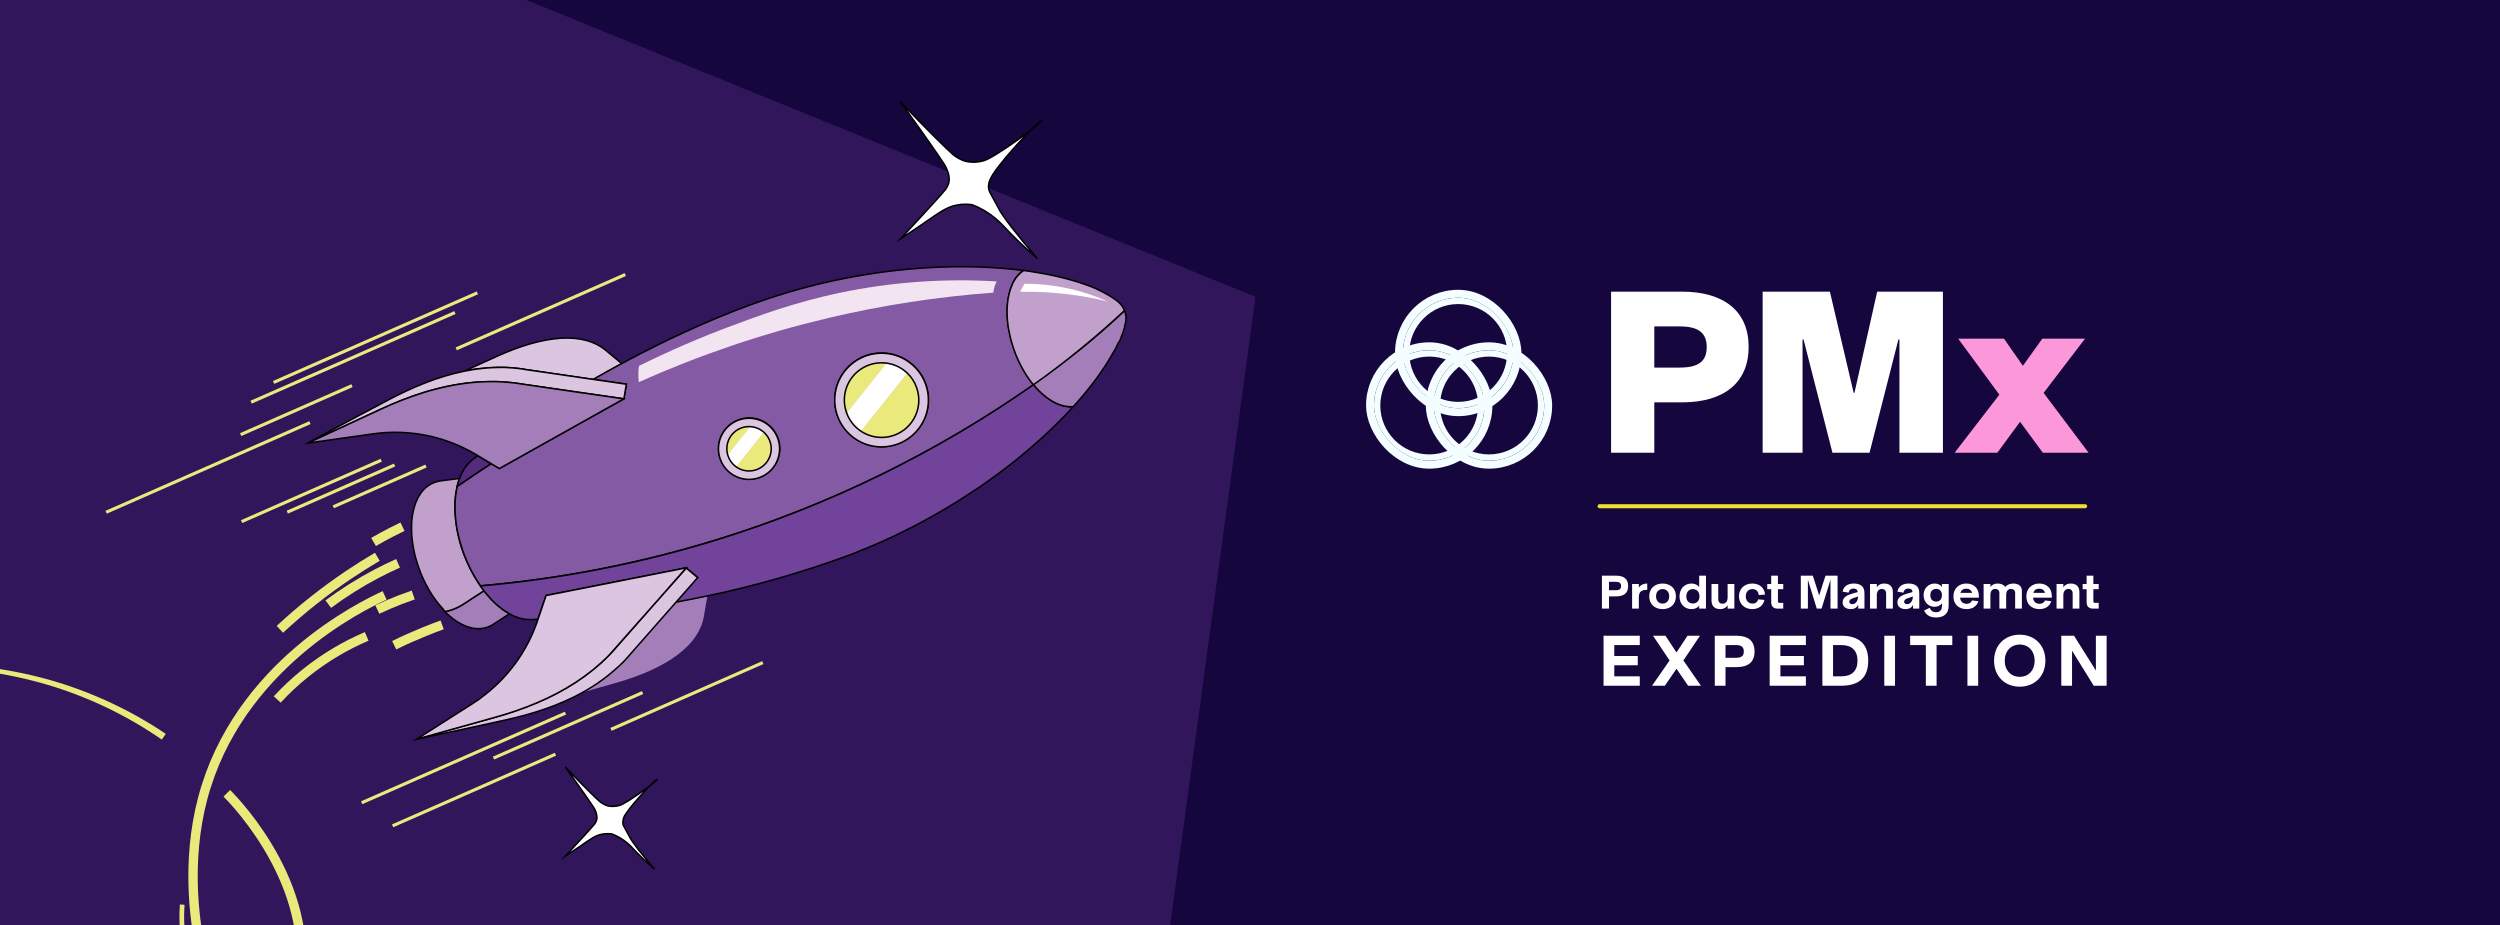 <svg width="454" height="168" viewBox="0 0 454 168" fill="none" xmlns="http://www.w3.org/2000/svg">
<rect x="0" y="0" width="454" height="168" fill="#333333" stroke="none"/>
<g clip-path="url(#clip0_1380_6817)">
<rect width="454" height="168" fill="#15063E"/>
<path d="M-96 -78L-526 -28.526V182.5H106.09L212.5 168L228 53.914L-96 -78Z" fill="#31165C"/>
<path d="M71.648 84.445L52.173 93.006" stroke="#EAEA7C" stroke-width="0.57" stroke-miterlimit="10"/>
<path d="M77.359 84.633L60.526 92.035" stroke="#EAEA7C" stroke-width="0.57" stroke-miterlimit="10"/>
<path d="M84.388 67.373C84.855 67.279 85.325 67.193 85.8 67.121C85.936 67.095 86.071 67.076 86.212 67.057C86.354 67.038 86.533 67.009 86.697 66.988C87.322 66.907 87.946 66.844 88.573 66.797C88.836 66.776 89.098 66.762 89.358 66.75L89.511 66.745C89.758 66.732 90.004 66.726 90.257 66.727C90.261 66.721 90.267 66.716 90.273 66.712C90.551 66.702 90.845 66.696 91.115 66.71L91.619 66.718L91.669 66.721C91.84 66.729 92.014 66.734 92.188 66.745C92.832 66.775 93.478 66.83 94.125 66.909C94.323 66.934 94.521 66.959 94.71 66.981L95.4 67.1L106.902 68.781L107.779 68.905L108.588 68.44C108.979 68.219 109.409 67.975 109.826 67.743C109.953 67.667 110.082 67.594 110.217 67.522C110.741 67.231 111.268 66.938 111.794 66.65L112.214 66.422C112.447 66.293 112.682 66.168 112.918 66.037L110.021 63.623C106.012 60.284 99.042 60.692 90.041 64.796L84.388 67.373Z" fill="#DCC5E0" stroke="#010101" stroke-width="0.28" stroke-miterlimit="10"/>
<path d="M111.937 121.369C111.782 121.505 111.626 121.642 111.471 121.778C110.811 122.359 110.144 122.893 109.45 123.404C108.757 123.914 108.044 124.395 107.313 124.85C106.83 125.153 106.334 125.442 105.834 125.718L111.839 124.015C121.353 121.311 126.926 117.105 127.817 111.964L128.461 108.228C126.486 108.647 124.554 109.028 122.69 109.373L121.087 111.193L114.429 118.761C114.314 118.897 114.2 119.033 114.082 119.166C113.964 119.298 113.85 119.434 113.726 119.567C113.602 119.699 113.488 119.829 113.367 119.958C113.247 120.088 113.123 120.214 113.003 120.337C112.931 120.401 112.861 120.462 112.792 120.523C112.653 120.645 112.535 120.784 112.4 120.909C112.264 121.034 112.096 121.223 111.937 121.369Z" fill="#A37EB9"/>
<path d="M80.798 111.072C80.969 111.266 81.164 111.435 81.356 111.606C81.483 111.751 81.641 111.864 81.789 111.986C84.582 114.321 87.34 114.719 89.41 113.484L92.516 111.467C92.428 111.42 92.347 111.375 92.263 111.319C91.661 110.962 91.091 110.555 90.559 110.101C90.501 110.055 90.446 110.006 90.394 109.953C90.337 109.908 90.282 109.86 90.231 109.809C90.016 109.624 89.81 109.43 89.611 109.23C89.471 109.071 89.297 108.92 89.16 108.771C88.954 108.536 88.748 108.302 88.541 108.067L88.251 107.737L87.963 107.37L87.887 107.284L83.891 109.88C82.94 110.46 81.892 110.864 80.798 111.072Z" fill="#A37EB9" stroke="#010101" stroke-width="0.28" stroke-miterlimit="10"/>
<path d="M76.184 89.942C76.172 89.966 76.159 89.988 76.143 90.008C76.131 90.014 76.121 90.023 76.113 90.034C76.105 90.04 76.097 90.047 76.09 90.055C76.027 90.169 75.963 90.284 75.903 90.401C75.842 90.519 75.789 90.625 75.734 90.743C75.68 90.861 75.641 90.942 75.6 91.043C75.559 91.143 75.481 91.334 75.428 91.48C75.21 92.1 75.046 92.737 74.936 93.384C74.845 93.906 74.784 94.433 74.754 94.962L74.742 95.089L74.734 95.219L74.751 95.239L74.747 95.301L74.745 95.438L74.74 95.706C74.736 95.868 74.735 96.033 74.74 96.198L74.752 96.692C74.757 96.851 74.769 97.011 74.78 97.177L74.796 97.374L74.816 97.637L74.823 97.678C74.854 98.013 74.895 98.353 74.942 98.692L74.952 98.771L75.024 99.205C75.051 99.375 75.083 99.546 75.113 99.713L75.212 100.212C75.284 100.553 75.365 100.891 75.459 101.231C75.552 101.57 75.646 101.91 75.759 102.238C75.792 102.349 75.826 102.461 75.865 102.566C75.906 102.671 75.933 102.782 75.973 102.888C76.049 103.114 76.128 103.337 76.216 103.564C76.304 103.791 76.398 104.037 76.491 104.277L76.562 104.443L76.684 104.728C76.829 105.046 76.974 105.364 77.125 105.676L77.36 106.143L77.697 106.766L77.882 107.096L78.109 107.481C78.245 107.702 78.384 107.919 78.526 108.134L78.552 108.164L78.819 108.561C78.922 108.711 79.025 108.855 79.134 108.999L79.456 109.425L79.791 109.839C80.029 110.11 80.267 110.381 80.506 110.651L80.8 111.072C81.897 110.864 82.947 110.458 83.9 109.875L87.896 107.279C86.63 105.632 85.578 103.832 84.764 101.92C83.35 98.74 82.615 95.299 82.609 91.819L82.618 91.383L82.618 91.296C82.634 90.895 82.662 90.501 82.709 90.114C82.731 89.926 82.76 89.737 82.795 89.546L82.853 89.173C82.902 88.895 82.957 88.625 83.02 88.364L83.038 88.29C83.128 87.903 83.237 87.521 83.367 87.145C83.394 87.056 83.425 86.967 83.461 86.88L81.4 87.147L79.828 87.358C79.067 87.492 78.345 87.793 77.715 88.24C77.085 88.687 76.562 89.268 76.184 89.942Z" fill="#C1A1CC" stroke="#010101" stroke-width="0.28" stroke-miterlimit="10"/>
<path d="M85.837 83.456C85.91 83.392 86.012 83.302 86.155 83.205L86.172 83.19C86.317 83.063 86.523 82.923 86.736 82.759L89.203 84.232C87.181 85.543 85.114 86.925 83.004 88.379L83.021 88.305C83.111 87.919 83.221 87.537 83.35 87.161C83.377 87.071 83.408 86.983 83.445 86.896C83.479 86.801 83.516 86.71 83.553 86.619C83.71 86.229 83.892 85.849 84.099 85.482C84.165 85.366 84.234 85.252 84.308 85.14L84.456 84.922C84.511 84.839 84.566 84.761 84.627 84.684C84.699 84.58 84.778 84.481 84.864 84.388L85.066 84.157C85.135 84.096 85.208 84.032 85.266 83.952C85.405 83.83 85.54 83.711 85.676 83.592L85.837 83.456Z" fill="#552B7E" stroke="#010101" stroke-width="0.28" stroke-miterlimit="10"/>
<path d="M89.228 84.198L89.604 84.418L90.697 85.062L108.162 75.288L113.304 72.41L113.681 70.175L113.751 69.762L113.075 69.659L107.77 68.889C108.039 68.735 108.305 68.578 108.573 68.423C108.964 68.202 109.394 67.959 109.811 67.727C109.938 67.651 110.067 67.578 110.203 67.505C110.726 67.215 111.253 66.921 111.779 66.634L112.199 66.405C112.435 66.28 112.667 66.152 112.906 66.024C113.994 65.436 115.11 64.847 116.245 64.258C117.379 63.67 118.442 63.134 119.572 62.58C120.325 62.21 121.084 61.835 121.855 61.473C122.626 61.111 123.401 60.74 124.188 60.382C128.115 58.574 132.222 56.829 136.507 55.274C152.057 49.563 167.743 47.85 180.243 48.6C180.96 48.637 181.664 48.691 182.359 48.748C182.706 48.777 183.05 48.808 183.387 48.845C184.065 48.911 184.74 48.985 185.399 49.062L185.81 49.116C185.09 49.636 184.502 50.318 184.093 51.106C184.037 51.211 183.983 51.317 183.933 51.423C183.682 51.96 183.483 52.519 183.339 53.093C183.253 53.415 183.182 53.753 183.119 54.108C183.034 54.602 182.976 55.101 182.945 55.602C182.925 55.912 182.905 56.223 182.916 56.541C182.912 56.697 182.918 56.856 182.92 57.018C182.926 57.358 182.938 57.705 182.973 58.044L183.014 58.464C183.025 58.63 183.049 58.791 183.07 58.954C183.091 59.117 183.115 59.278 183.142 59.442C183.169 59.605 183.189 59.775 183.231 59.949C183.291 60.277 183.357 60.605 183.439 60.938C183.475 61.105 183.514 61.27 183.554 61.422C183.594 61.574 183.618 61.682 183.654 61.815C183.897 62.713 184.194 63.596 184.544 64.459L184.685 64.792L184.889 65.257C185.03 65.578 185.185 65.893 185.339 66.202C185.422 66.371 185.508 66.536 185.597 66.695L185.799 67.057C185.88 67.203 185.961 67.348 186.049 67.488L186.204 67.744C186.268 67.857 186.336 67.961 186.407 68.069L186.737 68.563C186.847 68.689 186.931 68.844 187.031 68.978C187.132 69.112 187.24 69.269 187.35 69.407L187.367 69.427C187.454 69.526 187.542 69.625 187.626 69.721L187.739 69.849C170.128 82.177 150.702 91.681 130.161 98.02C116.197 102.323 101.814 105.124 87.256 106.377C87.158 106.265 87.079 106.129 87.005 106.012C84.245 101.908 82.559 96.561 82.636 91.801L82.645 91.365L82.645 91.278C82.661 90.877 82.689 90.483 82.736 90.097C82.756 89.907 82.785 89.717 82.822 89.529L82.88 89.155C82.929 88.878 82.984 88.607 83.047 88.346C85.141 86.891 87.202 85.508 89.228 84.198ZM133.716 86.498C134.926 87.058 136.296 87.165 137.577 86.798C138.858 86.432 139.965 85.618 140.696 84.504C141.426 83.389 141.732 82.05 141.558 80.729C141.383 79.408 140.739 78.194 139.744 77.308C138.749 76.422 137.468 75.923 136.136 75.902C134.804 75.882 133.508 76.341 132.486 77.196C131.464 78.051 130.783 79.244 130.568 80.559C130.353 81.874 130.617 83.223 131.313 84.359C131.886 85.293 132.722 86.037 133.716 86.498ZM167.812 69.025C167.103 67.499 165.957 66.217 164.519 65.343C163.082 64.468 161.417 64.039 159.736 64.11C158.055 64.181 156.432 64.75 155.074 65.743C153.716 66.737 152.683 68.111 152.106 69.692C151.529 71.273 151.434 72.989 151.832 74.624C152.231 76.259 153.105 77.739 154.345 78.877C155.585 80.015 157.135 80.759 158.798 81.016C160.461 81.273 162.163 81.031 163.688 80.32C165.732 79.369 167.314 77.644 168.088 75.526C168.861 73.408 168.762 71.07 167.812 69.025Z" fill="#855AA5" stroke="#010101" stroke-width="0.28" stroke-miterlimit="10"/>
<path d="M87.238 106.405C87.469 106.735 87.704 107.055 87.946 107.364L88.234 107.731L88.525 108.062C88.731 108.296 88.938 108.531 89.144 108.765C89.286 108.927 89.434 109.095 89.594 109.224C89.78 109.435 89.999 109.618 90.215 109.803C90.266 109.854 90.32 109.903 90.377 109.947L90.54 110.086C91.075 110.544 91.649 110.954 92.256 111.311C92.337 111.363 92.42 111.411 92.506 111.455C93.661 112.148 94.983 112.516 96.33 112.52L96.527 112.517L97.686 112.463L99.168 108.154L118.803 104.263L124.595 103.116L126.663 104.847L122.702 109.362C124.561 109.02 126.48 108.638 128.46 108.216C136.927 106.444 145.256 104.071 153.386 101.117C153.763 100.979 154.146 100.835 154.529 100.697C154.552 100.677 154.586 100.676 154.615 100.663L154.787 100.599C154.82 100.57 154.874 100.564 154.918 100.548C155.35 100.373 155.753 100.224 156.157 100.044C156.157 100.044 156.18 100.024 156.193 100.012L157.395 99.541C157.52 99.49 157.641 99.441 157.763 99.387L157.959 99.303C158.254 99.178 158.545 99.057 158.837 98.929C159.129 98.801 159.503 98.641 159.837 98.494C159.858 98.482 159.881 98.472 159.904 98.464L159.984 98.429C160.308 98.284 160.633 98.14 160.957 97.989C161.281 97.839 161.589 97.703 161.901 97.557C161.931 97.531 161.972 97.525 162.004 97.508C162.556 97.25 163.109 96.987 163.656 96.722C163.663 96.713 163.672 96.705 163.682 96.699C164.233 96.426 164.78 96.156 165.311 95.887C165.563 95.76 165.814 95.633 166.062 95.502C166.687 95.181 167.307 94.853 167.917 94.521C168.266 94.331 168.615 94.141 168.96 93.949C169.656 93.567 170.34 93.178 171.014 92.781C172.26 92.052 173.479 91.309 174.672 90.553C174.681 90.542 174.691 90.534 174.702 90.526C175.586 89.966 176.454 89.395 177.304 88.823L177.991 88.372C178.203 88.226 178.408 88.081 178.617 87.938C178.907 87.735 179.198 87.533 179.482 87.329C179.766 87.126 179.939 87.004 180.165 86.84C180.471 86.623 180.769 86.402 181.073 86.182C181.871 85.593 182.654 84.998 183.422 84.397C183.803 84.097 184.183 83.797 184.558 83.497C187.622 81.045 190.531 78.404 193.267 75.59C193.52 75.332 193.768 75.074 194.009 74.815C194.313 74.495 194.614 74.171 194.909 73.841C193.589 73.965 192.111 73.549 190.604 72.543C190.259 72.312 189.927 72.063 189.608 71.797C188.909 71.212 188.268 70.561 187.694 69.854C170.094 82.186 150.678 91.698 130.146 98.045C116.181 102.349 101.797 105.152 87.238 106.405Z" fill="#72439A" stroke="#010101" stroke-width="0.28" stroke-miterlimit="10"/>
<path d="M187.574 69.73C188.178 70.487 188.856 71.182 189.598 71.804C189.917 72.07 190.249 72.319 190.594 72.551C192.106 73.564 193.592 73.961 194.899 73.849C195.005 73.755 195.087 73.642 195.197 73.522C195.345 73.363 195.496 73.195 195.63 73.035C195.716 72.96 195.785 72.864 195.856 72.778C195.927 72.693 195.997 72.619 196.064 72.536C196.132 72.453 196.206 72.377 196.273 72.294C196.341 72.211 196.445 72.096 196.529 71.993C196.614 71.889 196.698 71.791 196.782 71.694L196.89 71.564C197.093 71.321 197.295 71.079 197.495 70.833C197.824 70.421 198.146 70.014 198.452 69.61L198.622 69.39C198.658 69.358 198.68 69.31 198.711 69.271C198.915 69.004 199.109 68.739 199.301 68.477C199.421 68.307 199.544 68.14 199.66 67.973C199.777 67.806 199.825 67.741 199.904 67.624C200.138 67.284 200.365 66.949 200.586 66.614C200.586 66.614 200.602 66.6 200.612 66.591C200.757 66.364 200.9 66.139 201.045 65.918L201.139 65.765L201.404 65.32C201.495 65.17 201.582 65.023 201.666 64.873C201.751 64.722 201.785 64.669 201.842 64.566C201.898 64.464 201.929 64.419 201.968 64.344C201.991 64.312 202.01 64.277 202.025 64.241L202.058 64.212L202.167 64.01C202.179 64.002 202.19 63.992 202.2 63.981L202.274 63.846L202.348 63.71C202.363 63.7 202.376 63.689 202.388 63.676C202.47 63.522 202.548 63.365 202.626 63.214C202.705 63.063 202.841 62.791 202.928 62.591L202.96 62.528L202.986 62.47C203.029 62.386 203.065 62.301 203.101 62.222L203.121 62.205C203.13 62.195 203.14 62.186 203.151 62.179C203.164 62.169 203.176 62.158 203.187 62.147C203.187 62.147 203.187 62.147 203.214 62.123L203.233 62.106C203.244 62.099 203.254 62.09 203.263 62.08L203.296 62.004C203.308 61.983 203.317 61.96 203.325 61.937C203.358 61.908 203.365 61.849 203.384 61.804C203.402 61.758 203.384 61.804 203.384 61.804L203.439 61.667C203.577 61.324 203.704 60.989 203.818 60.66L203.838 60.642C203.895 60.487 203.945 60.331 204.006 60.167C204.066 60.003 204.132 59.751 204.183 59.549C204.233 59.346 204.271 59.19 204.304 59.02L204.372 58.726L204.382 58.676C204.566 57.922 204.504 57.129 204.206 56.412C201.847 58.651 199.21 60.982 196.283 63.334C193.248 65.758 190.342 67.869 187.574 69.73Z" fill="#A37EB9" stroke="#010101" stroke-width="0.28" stroke-miterlimit="10"/>
<path d="M184.081 51.131C184.022 51.233 183.969 51.339 183.92 51.448C183.662 51.985 183.457 52.546 183.308 53.123C183.222 53.444 183.151 53.783 183.087 54.137C183.003 54.632 182.945 55.13 182.914 55.631C182.894 55.941 182.874 56.252 182.885 56.57C182.881 56.726 182.886 56.885 182.889 57.047C182.895 57.388 182.907 57.734 182.941 58.073L182.983 58.493C182.997 58.656 183.018 58.82 183.039 58.983L183.11 59.471C183.133 59.639 183.164 59.807 183.203 59.975C183.264 60.312 183.333 60.642 183.407 60.967C183.443 61.135 183.486 61.296 183.523 61.451L183.622 61.844C183.862 62.734 184.155 63.61 184.499 64.465L184.639 64.798L184.843 65.263C184.985 65.584 185.139 65.899 185.294 66.208C185.375 66.376 185.461 66.54 185.552 66.702L185.753 67.064L185.997 67.5L186.152 67.756L186.355 68.081L186.685 68.576C186.795 68.701 186.879 68.856 186.979 68.99C187.08 69.125 187.174 69.258 187.315 69.439L187.687 69.862C190.464 67.917 193.324 65.735 196.277 63.325C199.148 60.981 201.787 58.66 204.2 56.402C203.978 55.796 203.6 55.26 203.103 54.848L203.068 54.809L202.825 54.625L202.798 54.595L202.659 54.489L202.432 54.325C202.084 54.075 201.703 53.836 201.295 53.598L200.931 53.391L200.521 53.165L200.102 52.948L199.942 52.866L199.848 52.82L199.67 52.737L199.449 52.632L199.222 52.527L199.196 52.498C198.996 52.41 198.796 52.322 198.589 52.24C198.382 52.159 198.147 52.044 197.945 51.975L197.092 51.671L196.824 51.573L196.608 51.5L196.568 51.488L196.467 51.453L196.397 51.427L196.11 51.334L195.939 51.279L195.817 51.24L195.75 51.217L195.304 51.076L194.799 50.935L194.67 50.896C194.518 50.848 194.364 50.807 194.205 50.766C194.046 50.725 194.022 50.711 193.926 50.689L193.543 50.587C193.335 50.53 193.126 50.479 192.911 50.428L192.273 50.275C192.166 50.246 192.052 50.217 191.932 50.194C191.812 50.17 191.705 50.148 191.591 50.119L190.909 49.969L190.743 49.934L190.133 49.813L190.004 49.786L189.875 49.76L189.465 49.687C189.379 49.669 189.287 49.65 189.194 49.638L189.062 49.614L188.877 49.583L188.516 49.526L187.871 49.419L187.178 49.297L186.989 49.269C186.625 49.215 186.26 49.167 185.89 49.118C185.134 49.634 184.513 50.324 184.081 51.131Z" fill="#C1A1CC" stroke="#010101" stroke-width="0.28" stroke-miterlimit="10"/>
<path d="M55.925 80.45L69.104 74.34C71.636 73.152 74.245 72.133 76.913 71.291C77.234 71.19 77.555 71.095 77.876 71L78.158 70.922C78.476 70.83 78.802 70.742 79.109 70.671C79.42 70.591 79.733 70.514 80.044 70.435C80.769 70.261 81.499 70.105 82.233 69.967L82.662 69.888C83.215 69.793 83.772 69.707 84.334 69.631C84.55 69.601 84.766 69.575 84.984 69.551C85.565 69.479 86.148 69.423 86.737 69.386C86.884 69.374 87.028 69.364 87.178 69.361C87.776 69.323 88.379 69.302 88.986 69.299C89.152 69.294 89.317 69.296 89.491 69.3C89.793 69.298 90.091 69.317 90.416 69.313C90.74 69.309 91.097 69.341 91.438 69.363L91.627 69.378C91.875 69.394 92.12 69.413 92.365 69.438C92.61 69.463 92.793 69.478 93.009 69.504C93.225 69.53 93.486 69.553 93.721 69.587C93.774 69.591 93.828 69.599 93.881 69.61C94.246 69.658 94.61 69.712 94.971 69.776L104.077 71.091L109.228 71.833L113.298 72.424L113.675 70.188L113.745 69.775L113.069 69.673L107.764 68.903L106.887 68.778L95.437 67.11L94.747 66.991C94.549 66.96 94.352 66.935 94.162 66.919C93.513 66.842 92.867 66.788 92.225 66.755C92.051 66.744 91.877 66.739 91.706 66.731L91.656 66.728L91.152 66.72C90.87 66.715 90.589 66.716 90.311 66.722C90.304 66.726 90.298 66.731 90.294 66.737C90.044 66.74 89.798 66.746 89.548 66.755L89.395 66.76C89.135 66.772 88.873 66.786 88.61 66.807C87.983 66.854 87.359 66.917 86.734 66.998C86.57 67.019 86.41 67.043 86.249 67.067C86.089 67.091 85.973 67.106 85.837 67.131C85.362 67.204 84.892 67.289 84.425 67.383C79.474 68.376 74.764 70.386 70.587 72.597C62.759 76.711 56.319 80.232 55.925 80.45Z" fill="#DCC5E0" stroke="#010101" stroke-width="0.28" stroke-miterlimit="10"/>
<path d="M55.905 80.46L67.806 78.779C74.269 77.88 80.846 79.212 86.451 82.553L86.757 82.735L89.593 84.441L90.68 85.09L108.139 75.309L113.281 72.431L109.211 71.84L104.06 71.099L94.97 69.775C94.609 69.712 94.245 69.657 93.881 69.609C93.828 69.598 93.774 69.591 93.72 69.586C93.485 69.553 93.25 69.525 93.008 69.503C92.767 69.482 92.582 69.451 92.365 69.437C92.147 69.423 91.875 69.393 91.626 69.377L91.437 69.362C91.096 69.34 90.754 69.325 90.415 69.312C90.076 69.3 89.794 69.273 89.49 69.3C89.316 69.295 89.151 69.294 88.986 69.299C88.377 69.299 87.774 69.32 87.177 69.361C87.027 69.363 86.883 69.373 86.736 69.385C86.148 69.422 85.565 69.479 84.983 69.55C84.766 69.574 84.549 69.601 84.333 69.63C83.772 69.703 83.215 69.788 82.662 69.888L82.233 69.966C81.497 70.102 80.767 70.258 80.043 70.434C79.73 70.51 79.416 70.587 79.109 70.67C78.789 70.753 78.462 70.841 78.158 70.921L77.875 70.999C77.554 71.094 77.234 71.189 76.912 71.29C74.245 72.133 71.636 73.151 69.103 74.34L55.925 80.449L55.905 80.46Z" fill="#A37EB9" stroke="#010101" stroke-width="0.28" stroke-miterlimit="10"/>
<path d="M75.699 134.207C76.141 134.117 83.329 132.626 91.932 130.718C96.554 129.693 101.419 128.184 105.84 125.725C106.341 125.448 106.836 125.159 107.32 124.856C108.05 124.401 108.76 123.923 109.457 123.41C110.153 122.897 110.827 122.357 111.478 121.785C111.633 121.648 111.788 121.512 111.943 121.375C112.098 121.239 112.273 121.085 112.432 120.945C112.59 120.806 112.706 120.704 112.824 120.559C112.894 120.498 112.963 120.437 113.036 120.373C113.165 120.26 113.279 120.124 113.4 119.994C113.52 119.865 113.641 119.735 113.758 119.603C113.876 119.47 114 119.338 114.114 119.202C114.229 119.066 114.347 118.933 114.461 118.797L121.12 111.229L122.723 109.409L126.692 104.898L124.625 103.167L119.124 109.353C118.906 109.598 118.69 109.846 118.472 110.09L112.378 117.015C111.809 117.699 111.215 118.356 110.597 118.986C110.597 118.986 110.577 119.003 110.567 119.012C106.884 122.756 102.441 125.51 97.602 127.581C95.027 128.668 92.383 129.582 89.686 130.316L75.699 134.207Z" fill="#DCC5E0" stroke="#010101" stroke-width="0.28" stroke-miterlimit="10"/>
<path d="M99.167 108.148L98.729 109.441L97.707 112.455L97.588 112.806C95.671 118.402 92.074 123.272 87.289 126.75C87.233 126.8 87.18 126.846 87.124 126.896C86.704 127.195 86.274 127.485 85.834 127.767L75.694 134.22L89.684 130.326C92.381 129.592 95.026 128.679 97.601 127.591C102.43 125.529 106.873 122.775 110.566 119.022C110.566 119.022 110.586 119.005 110.596 118.996C113.223 116.029 115.849 113.061 118.474 110.091C118.693 109.847 118.908 109.599 119.126 109.354L124.615 103.114L118.823 104.261L99.167 108.148Z" fill="#DCC5E0" stroke="#010101" stroke-width="0.28" stroke-miterlimit="10"/>
<path d="M82.631 91.298L82.628 91.391L82.631 91.298Z" fill="#F2E4F0"/>
<path d="M152.375 76.231C153.084 77.758 154.229 79.04 155.666 79.915C157.103 80.791 158.768 81.221 160.449 81.15C162.131 81.079 163.754 80.511 165.112 79.518C166.471 78.525 167.504 77.151 168.082 75.571C168.66 73.99 168.755 72.273 168.357 70.638C167.959 69.003 167.085 67.523 165.845 66.385C164.605 65.246 163.056 64.502 161.393 64.244C159.73 63.987 158.027 64.229 156.502 64.939C154.458 65.89 152.876 67.614 152.102 69.731C151.328 71.849 151.427 74.186 152.375 76.231Z" fill="#DCC5E0" stroke="#010101" stroke-width="0.28" stroke-miterlimit="10"/>
<path d="M164.742 67.741L156.339 78.267C157.747 79.201 159.455 79.574 161.124 79.312C162.794 79.05 164.305 78.172 165.359 76.851C166.414 75.53 166.935 73.862 166.821 72.176C166.707 70.49 165.965 68.907 164.742 67.741Z" fill="#EAEA7C"/>
<path d="M153.736 74.974L153.765 75.048L161.03 65.945C159.873 65.783 158.693 65.923 157.607 66.353C156.52 66.782 155.563 67.485 154.829 68.394C154.094 69.303 153.608 70.386 153.417 71.539C153.226 72.692 153.337 73.874 153.739 74.972L153.736 74.974Z" fill="#EAEA7C"/>
<path d="M161.031 65.945L153.766 75.047C154.265 76.364 155.166 77.49 156.34 78.266L164.743 67.741C163.722 66.771 162.424 66.143 161.031 65.945Z" fill="white"/>
<path d="M153.736 74.974L153.766 75.047C154.394 76.726 155.663 78.087 157.294 78.83C158.925 79.573 160.784 79.638 162.463 79.011C164.142 78.383 165.502 77.114 166.246 75.483C166.989 73.852 167.054 71.993 166.426 70.314C166.077 69.338 165.503 68.458 164.752 67.744C163.646 66.694 162.217 66.048 160.698 65.912C159.178 65.776 157.658 66.158 156.383 66.996C155.108 67.833 154.154 69.078 153.676 70.526C153.197 71.975 153.223 73.543 153.749 74.975L153.736 74.974Z" stroke="#010101" stroke-width="0.28" stroke-miterlimit="10"/>
<path d="M180.996 51.108C180.662 51.739 180.457 52.431 180.395 53.142C170.31 53.88 160.301 55.416 150.459 57.736C138.627 60.525 127.086 64.433 115.993 69.407C115.936 68.829 115.916 68.248 115.933 67.667C115.948 67.238 115.977 66.838 116.036 66.452C121.492 63.747 127.083 61.326 132.788 59.197C137.641 57.388 144.216 54.927 152.427 53.187C161.815 51.223 171.423 50.524 180.996 51.108Z" fill="#F2E4F0"/>
<path d="M131.543 78.232C130.757 79.307 130.385 80.629 130.493 81.956C130.601 83.283 131.182 84.527 132.13 85.461C133.079 86.395 134.332 86.957 135.66 87.045C136.989 87.132 138.305 86.74 139.368 85.938C140.431 85.136 141.17 83.979 141.451 82.678C141.732 81.376 141.536 80.017 140.899 78.849C140.261 77.68 139.225 76.779 137.979 76.31C136.733 75.842 135.36 75.837 134.11 76.296C133.082 76.674 132.189 77.348 131.543 78.232Z" fill="#DCC5E0" stroke="#010101" stroke-width="0.28" stroke-miterlimit="10"/>
<path d="M138.699 78.474L133.681 84.757C134.521 85.323 135.544 85.553 136.546 85.4C137.548 85.246 138.456 84.722 139.088 83.93C139.721 83.138 140.032 82.137 139.96 81.126C139.888 80.115 139.438 79.168 138.699 78.474Z" fill="#EAEA7C"/>
<path d="M132.157 82.627L136.27 77.474C135.398 77.418 134.531 77.649 133.803 78.133C133.086 78.609 132.539 79.302 132.243 80.11C131.947 80.919 131.917 81.801 132.157 82.627Z" fill="#EAEA7C"/>
<path d="M136.27 77.475L132.157 82.628C132.271 83.016 132.443 83.384 132.667 83.72C132.937 84.124 133.276 84.478 133.669 84.766L138.687 78.483C138.017 77.886 137.166 77.531 136.27 77.475Z" fill="white"/>
<path d="M132.158 82.628C132.271 83.015 132.443 83.384 132.667 83.72C132.936 84.126 133.276 84.48 133.669 84.766C134.443 85.323 135.389 85.588 136.34 85.514C137.29 85.439 138.184 85.03 138.861 84.359C139.538 83.688 139.955 82.798 140.038 81.848C140.121 80.898 139.865 79.95 139.314 79.171C138.764 78.392 137.955 77.834 137.032 77.596C136.109 77.358 135.131 77.454 134.272 77.869C133.414 78.284 132.73 78.989 132.343 79.861C131.956 80.732 131.89 81.713 132.158 82.628V82.628Z" stroke="#010101" stroke-width="0.28" stroke-miterlimit="10"/>
<path d="M201.082 54.718C199.5 54.352 197.787 53.996 195.973 53.718C192.434 53.173 188.856 52.931 185.276 52.993C185.392 52.738 185.524 52.476 185.67 52.201C185.815 51.927 185.92 51.741 186.049 51.528C189.599 51.525 193.129 52.033 196.534 53.037C198.085 53.496 199.605 54.057 201.082 54.718Z" fill="white"/>
<path d="M188.396 46.963C184.786 42.792 182.264 39.498 181.515 38.154L180.76 36.756C179.794 34.993 179.661 34.794 179.565 34.392C179.347 33.359 179.849 32.385 180.423 31.505C182.561 28.248 188.915 21.639 189.156 21.907C189.398 22.175 180.792 28.568 178.626 29.196C177.567 29.502 176.449 29.54 175.372 29.305C174.541 29.049 173.768 28.636 173.093 28.087C172.321 27.449 168.506 23.745 163.482 18.453C167.725 24.275 170.711 28.636 171.508 29.875C171.508 29.875 172.432 31.317 172.366 32.635C172.359 32.849 172.328 33.061 172.272 33.268C172.145 33.691 171.943 34.089 171.677 34.442C171.211 35.051 168.021 38.577 163.559 43.34C165.214 42.265 166.523 41.383 167.341 40.821C170.695 38.527 171.893 37.544 173.956 37.206C174.809 37.067 175.678 37.057 176.535 37.175C177.32 37.475 178.079 37.84 178.802 38.267C180.208 39.115 181.477 40.172 182.566 41.4C183.809 42.72 185.667 44.572 188.396 46.963Z" fill="white" stroke="#010101" stroke-width="0.28" stroke-miterlimit="10"/>
<path d="M118.866 157.844C116.518 155.128 114.873 152.985 114.397 152.097C114.332 151.984 114.23 151.781 113.903 151.19C113.279 150.04 113.181 149.903 113.129 149.644C113.053 148.974 113.247 148.3 113.667 147.772C115.062 145.648 119.196 141.344 119.353 141.522C119.51 141.701 113.908 145.855 112.495 146.266C111.813 146.468 111.092 146.499 110.395 146.356C109.843 146.184 109.33 145.904 108.886 145.533C108.383 145.121 105.897 142.708 102.628 139.258C105.383 143.056 107.333 145.892 107.855 146.698C108.193 147.238 108.385 147.856 108.413 148.492C108.407 148.631 108.386 148.77 108.349 148.905C108.266 149.181 108.136 149.441 107.964 149.672C107.658 150.064 105.576 152.358 102.675 155.461C103.751 154.76 104.601 154.188 105.136 153.823C107.33 152.321 108.102 151.688 109.444 151.469C109.999 151.379 110.565 151.371 111.122 151.445C111.633 151.642 112.126 151.88 112.598 152.157C113.516 152.711 114.345 153.402 115.056 154.206C115.879 155.081 117.067 156.298 118.866 157.844Z" fill="white" stroke="#010101" stroke-width="0.28" stroke-miterlimit="10"/>
<path d="M69.847 108.123C65.673 110.038 43.151 120.956 36.81 144.993C30.9 167.397 41.317 192.579 47.292 192.472C50.909 192.408 53.295 183.226 53.799 181.289C58.768 162.144 42.82 145.693 41.192 144.061" stroke="#EAEA7C" stroke-width="1.7" stroke-miterlimit="10"/>
<path d="M72.289 102.302C71.022 102.86 69.694 103.501 68.349 104.21C65.3 105.815 62.379 107.654 59.613 109.709" stroke="#EAEA7C" stroke-width="1.7" stroke-miterlimit="10"/>
<path d="M68.523 101.111C66.82 102.114 65.083 103.206 63.311 104.389C58.896 107.356 54.72 110.665 50.822 114.286" stroke="#EAEA7C" stroke-width="1.7" stroke-miterlimit="10"/>
<path d="M75.039 108.05C74.251 108.322 73.455 108.612 72.652 108.92C71.197 109.485 69.821 110.076 68.525 110.694" stroke="#EAEA7C" stroke-width="1.7" stroke-miterlimit="10"/>
<path d="M73.094 95.654C72.47 95.951 71.833 96.265 71.185 96.595C70.009 97.196 68.892 97.81 67.837 98.421" stroke="#EAEA7C" stroke-width="1.7" stroke-miterlimit="10"/>
<path d="M80.293 113.474C79.24 113.854 78.178 114.263 77.107 114.701C75.149 115.498 73.308 116.322 71.585 117.174" stroke="#EAEA7C" stroke-width="1.7" stroke-miterlimit="10"/>
<path d="M66.594 115.568C64.703 116.371 62.867 117.299 61.099 118.345C57.112 120.701 53.489 123.624 50.343 127.022" stroke="#EAEA7C" stroke-width="1.7" stroke-miterlimit="10"/>
<path d="M33.096 164.278C33 165.534 32.986 166.795 33.054 168.052C33.209 170.888 33.774 173.686 34.731 176.359" stroke="#EAEA7C" stroke-width="0.85" stroke-miterlimit="10"/>
<path d="M30.108 133.268C23.541 128.85 16.308 125.511 8.685 123.379C4.879 122.329 0.997 121.572 -2.925 121.114L-5.869 120.851L-6.607 120.785L-7.344 120.76L-8.821 120.712C-10.786 120.595 -12.758 120.718 -14.723 120.748C-15.705 120.804 -16.687 120.906 -17.662 120.99L-19.131 121.111L-20.593 121.314C-21.566 121.46 -22.543 121.575 -23.51 121.747L-26.405 122.319C-30.244 123.17 -34.011 124.315 -37.675 125.743C-44.992 128.626 -51.802 132.657 -57.85 137.684C-51.748 132.747 -44.899 128.815 -37.56 126.034C-33.9 124.66 -30.138 123.572 -26.31 122.78L-23.43 122.245C-22.466 122.088 -21.494 121.989 -20.525 121.857L-19.071 121.673L-17.618 121.567C-16.644 121.501 -15.672 121.414 -14.694 121.374C-12.743 121.368 -10.795 121.271 -8.847 121.415L-7.384 121.48L-6.657 121.514L-5.926 121.586L-3.018 121.888C0.846 122.398 4.666 123.201 8.409 124.29C15.89 126.491 22.971 129.873 29.384 134.309L30.108 133.268Z" fill="#EAEA7C"/>
<path d="M86.691 53.179L49.678 69.453" stroke="#EAEA7C" stroke-width="0.57" stroke-miterlimit="10"/>
<path d="M82.613 56.763L45.6 73.037" stroke="#EAEA7C" stroke-width="0.57" stroke-miterlimit="10"/>
<path d="M63.926 70.031L43.7 78.924" stroke="#EAEA7C" stroke-width="0.57" stroke-miterlimit="10"/>
<path d="M113.559 49.853L82.847 63.354" stroke="#EAEA7C" stroke-width="0.57" stroke-miterlimit="10"/>
<path d="M69.231 83.576L43.877 94.724" stroke="#EAEA7C" stroke-width="0.57" stroke-miterlimit="10"/>
<path d="M116.691 125.769L89.616 137.671" stroke="#EAEA7C" stroke-width="0.57" stroke-miterlimit="10"/>
<path d="M102.691 129.502L65.681 145.778" stroke="#EAEA7C" stroke-width="0.57" stroke-miterlimit="10"/>
<path d="M138.527 120.326L110.961 132.448" stroke="#EAEA7C" stroke-width="0.57" stroke-miterlimit="10"/>
<path d="M100.875 136.963L71.298 149.969" stroke="#EAEA7C" stroke-width="0.57" stroke-miterlimit="10"/>
<path d="M56.285 76.75L19.272 93.023" stroke="#EAEA7C" stroke-width="0.57" stroke-miterlimit="10"/>
<g clip-path="url(#clip1_1380_6817)">
<g clip-path="url(#clip2_1380_6817)">
<circle cx="264.808" cy="64.099" r="9.456" stroke="#F4FDFF" stroke-width="1.147"/>
</g>
<rect x="254.058" y="53.349" width="21.502" height="21.502" rx="10.751" stroke="#F4FDFF" stroke-width="1.442"/>
<g clip-path="url(#clip3_1380_6817)">
<circle cx="270.398" cy="73.638" r="9.456" stroke="#F4FDFF" stroke-width="1.147"/>
</g>
<rect x="259.647" y="62.886" width="21.502" height="21.502" rx="10.751" stroke="#F4FDFF" stroke-width="1.442"/>
<g clip-path="url(#clip4_1380_6817)">
<circle cx="259.547" cy="73.638" r="9.456" stroke="#F4FDFF" stroke-width="1.147"/>
</g>
<rect x="248.796" y="62.886" width="21.502" height="21.502" rx="10.751" stroke="#F4FDFF" stroke-width="1.442"/>
</g>
<path d="M300.42 66.752V59.277H305.063C308.592 59.277 309.939 60.577 309.939 63.038C309.939 65.499 308.592 66.752 305.063 66.752H300.42ZM300.42 73.067H305.435C313.096 73.067 317.554 69.492 317.554 62.991C317.554 56.537 313.096 52.962 305.435 52.962H292.573V82.215H300.42V73.067ZM339.506 82.215L344.753 61.645H344.939V82.215H352.833V52.962H340.899L336.767 71.349H336.627L332.309 52.962H320.097V82.215H327.341V61.645H327.526L332.773 82.215H339.506Z" fill="white"/>
<path d="M378.639 61.506H370.885L367.356 66.427L363.92 61.506H355.608L363.084 71.674L354.958 82.215H362.713L366.845 76.596L370.978 82.215H379.289L371.117 71.349L378.639 61.506Z" fill="#FC97D9"/>
<path d="M290.911 104.544V110.527H292.196V108.302H293.491C294.838 108.302 295.671 107.762 295.671 106.432C295.671 105.093 294.838 104.544 293.491 104.544H290.911ZM292.196 107.185V105.661H293.446C294.076 105.661 294.386 105.873 294.386 106.432C294.386 106.973 294.085 107.185 293.446 107.185H292.196ZM297.613 106.06H296.39V110.527H297.613V108.48C297.613 107.451 298.083 107.115 299.138 107.115V105.971C298.429 105.971 297.879 106.272 297.613 106.716V106.06ZM301.93 110.616C303.348 110.616 304.35 109.73 304.35 108.285C304.35 106.857 303.348 105.971 301.93 105.971C300.512 105.971 299.501 106.857 299.501 108.285C299.501 109.73 300.512 110.616 301.93 110.616ZM301.93 109.614C301.212 109.614 300.733 109.074 300.733 108.285C300.733 107.513 301.212 106.973 301.93 106.973C302.648 106.973 303.127 107.513 303.127 108.285C303.127 109.074 302.648 109.614 301.93 109.614ZM308.571 106.592C308.252 106.193 307.755 105.971 307.17 105.971C305.974 105.971 304.998 106.849 304.998 108.302C304.998 109.756 305.974 110.616 307.17 110.616C307.755 110.616 308.252 110.403 308.571 110.013V110.527H309.803V104.544H308.571V106.592ZM307.427 109.597C306.745 109.597 306.231 109.118 306.231 108.302C306.231 107.487 306.745 106.982 307.427 106.982C308.119 106.982 308.624 107.487 308.624 108.302C308.624 109.118 308.119 109.597 307.427 109.597ZM313.736 108.489C313.736 109.34 313.275 109.632 312.796 109.632C312.371 109.632 312.034 109.384 312.034 108.79V106.06H310.811V109.047C310.811 110.031 311.343 110.616 312.406 110.616C312.974 110.616 313.435 110.394 313.736 109.925V110.527H314.959V106.06H313.736V108.489ZM318.213 110.616C319.339 110.616 320.207 110.013 320.42 108.949L319.286 108.843C319.144 109.366 318.754 109.614 318.257 109.614C317.522 109.614 317.034 109.074 317.034 108.285C317.034 107.505 317.522 106.973 318.257 106.973C318.869 106.973 319.339 107.389 319.392 108.072L320.527 107.966C320.42 106.698 319.481 105.971 318.213 105.971C316.786 105.971 315.802 106.911 315.802 108.285C315.802 109.667 316.786 110.616 318.213 110.616ZM323.839 110.527V109.481H323.165C322.961 109.481 322.873 109.402 322.873 109.198V106.999H323.839V106.06H322.873V104.544H321.65V106.06H320.932V106.999H321.65V109.348C321.65 110.12 322.057 110.527 322.82 110.527H323.839ZM330.36 108.134L329.208 104.544H327.027V110.527H328.312V105.288L329.926 110.527H330.794L332.417 105.288V110.527H333.702V104.544H331.512L330.36 108.134ZM338.452 106.919C338.222 106.317 337.619 105.971 336.635 105.971C335.58 105.971 334.782 106.476 334.614 107.442L335.713 107.629C335.775 107.185 336.076 106.884 336.608 106.884C337.078 106.884 337.344 107.088 337.353 107.522L336.413 107.788C335.536 108.036 334.614 108.418 334.614 109.402C334.614 110.297 335.403 110.616 336.094 110.616C336.759 110.616 337.22 110.323 337.406 109.898H337.45V110.527H338.585V107.859C338.585 107.363 338.55 107.159 338.452 106.919ZM336.387 109.712C336.032 109.712 335.837 109.561 335.837 109.277C335.837 108.949 336.094 108.746 336.644 108.586L337.433 108.32C337.388 109.171 336.972 109.712 336.387 109.712ZM342.158 105.971C341.59 105.971 341.129 106.184 340.828 106.645V106.06H339.596V110.527H340.828V108.098C340.828 107.247 341.289 106.955 341.759 106.955C342.184 106.955 342.521 107.203 342.521 107.797V110.527H343.744V107.54C343.744 106.547 343.212 105.971 342.158 105.971ZM348.407 106.919C348.177 106.317 347.574 105.971 346.59 105.971C345.535 105.971 344.737 106.476 344.569 107.442L345.668 107.629C345.73 107.185 346.032 106.884 346.563 106.884C347.033 106.884 347.299 107.088 347.308 107.522L346.368 107.788C345.491 108.036 344.569 108.418 344.569 109.402C344.569 110.297 345.358 110.616 346.049 110.616C346.714 110.616 347.175 110.323 347.361 109.898H347.406V110.527H348.54V107.859C348.54 107.363 348.505 107.159 348.407 106.919ZM346.342 109.712C345.987 109.712 345.792 109.561 345.792 109.277C345.792 108.949 346.049 108.746 346.599 108.586L347.388 108.32C347.344 109.171 346.927 109.712 346.342 109.712ZM352.654 106.609C352.405 106.228 351.927 105.971 351.324 105.971C350.225 105.971 349.32 106.831 349.32 108.072C349.32 109.322 350.225 110.199 351.315 110.199C351.9 110.199 352.405 109.942 352.654 109.552V110.066C352.654 110.705 352.37 111.183 351.563 111.183C351.014 111.183 350.659 110.917 350.42 110.377L349.418 110.873C349.746 111.635 350.429 112.132 351.608 112.132C352.999 112.132 353.877 111.44 353.877 110.004L353.886 106.06H352.654V106.609ZM351.608 109.251C350.969 109.251 350.544 108.799 350.544 108.098C350.544 107.38 350.969 106.937 351.608 106.937C352.246 106.937 352.654 107.38 352.654 108.098C352.654 108.808 352.246 109.251 351.608 109.251ZM359.367 108.258C359.358 106.778 358.392 105.971 357.08 105.971C355.768 105.971 354.74 106.849 354.74 108.293C354.74 109.738 355.68 110.616 357.142 110.616C358.171 110.616 358.977 110.102 359.27 109.189L358.135 109.038C357.967 109.446 357.612 109.65 357.142 109.65C356.504 109.65 356.016 109.26 355.954 108.542H359.35L359.367 108.258ZM357.089 106.902C357.612 106.902 358.011 107.177 358.126 107.664H356.016C356.158 107.15 356.539 106.902 357.089 106.902ZM365.632 105.971C364.994 105.971 364.48 106.193 364.143 106.6C363.895 106.193 363.416 105.971 362.769 105.971C362.21 105.971 361.758 106.193 361.457 106.583V106.06H360.225V110.527H361.457V108.072C361.457 107.23 361.865 106.946 362.334 106.946C362.76 106.946 363.088 107.203 363.088 107.708V110.527H364.32V108.072C364.32 107.221 364.728 106.946 365.198 106.946C365.623 106.946 365.951 107.194 365.951 107.708V110.527H367.174V107.292C367.174 106.467 366.598 105.971 365.632 105.971ZM372.612 108.258C372.603 106.778 371.637 105.971 370.325 105.971C369.013 105.971 367.985 106.849 367.985 108.293C367.985 109.738 368.924 110.616 370.387 110.616C371.415 110.616 372.222 110.102 372.515 109.189L371.38 109.038C371.211 109.446 370.857 109.65 370.387 109.65C369.749 109.65 369.261 109.26 369.199 108.542H372.594L372.612 108.258ZM370.334 106.902C370.857 106.902 371.256 107.177 371.371 107.664H369.261C369.403 107.15 369.784 106.902 370.334 106.902ZM376.031 105.971C375.464 105.971 375.003 106.184 374.702 106.645V106.06H373.469V110.527H374.702V108.098C374.702 107.247 375.163 106.955 375.632 106.955C376.058 106.955 376.395 107.203 376.395 107.797V110.527H377.618V107.54C377.618 106.547 377.086 105.971 376.031 105.971ZM381.121 110.527V109.481H380.447C380.243 109.481 380.154 109.402 380.154 109.198V106.999H381.121V106.06H380.154V104.544H378.931V106.06H378.213V106.999H378.931V109.348C378.931 110.12 379.339 110.527 380.101 110.527H381.121ZM297.783 115.447H291.205V124.527H297.783V122.819H293.155V120.815H297.419V119.133H293.155V117.142H297.783V115.447ZM305.702 119.94L308.715 115.447H306.455L304.451 118.487L302.447 115.447H300.187L303.2 119.94L300.012 124.527H302.339L304.451 121.447L306.563 124.527H308.89L305.702 119.94ZM311.403 115.447V124.527H313.353V121.151H315.317C317.362 121.151 318.626 120.33 318.626 118.313C318.626 116.281 317.362 115.447 315.317 115.447H311.403ZM313.353 119.456V117.142H315.25C316.205 117.142 316.676 117.465 316.676 118.313C316.676 119.133 316.218 119.456 315.25 119.456H313.353ZM327.948 115.447H321.37V124.527H327.948V122.819H323.321V120.815H327.585V119.133H323.321V117.142H327.948V115.447ZM334.374 124.527C337.549 124.527 339.271 123.088 339.271 119.981C339.271 116.914 337.562 115.447 334.374 115.447H330.944V124.527H334.374ZM332.881 117.142H334.361C336.217 117.142 337.32 118.057 337.32 119.981C337.32 121.877 336.257 122.819 334.361 122.819H332.881V117.142ZM344.136 124.527V115.447H342.185V124.527H344.136ZM346.881 115.447V117.142H349.733V124.527H351.684V117.142H354.536V115.447H346.881ZM359.237 124.527V115.447H357.286V124.527H359.237ZM366.776 124.702C369.507 124.702 371.444 122.779 371.444 119.981C371.444 117.183 369.507 115.259 366.776 115.259C364.059 115.259 362.121 117.183 362.121 119.981C362.121 122.779 364.059 124.702 366.776 124.702ZM366.776 122.913C365.202 122.913 364.059 121.743 364.059 119.981C364.059 118.218 365.202 117.048 366.776 117.048C368.377 117.048 369.493 118.218 369.493 119.981C369.493 121.743 368.377 122.913 366.776 122.913ZM380.613 121.77L376.645 115.447H374.331V124.527H376.282V118.165L380.223 124.527H382.564V115.447H380.613V121.77Z" fill="white"/>
<line x1="378.659" y1="91.929" x2="290.479" y2="91.929" stroke="#F0DF31" stroke-width="0.737" stroke-linecap="round"/>
</g>
<defs>
<clipPath id="clip0_1380_6817">
<rect width="454" height="168" fill="white"/>
</clipPath>
<clipPath id="clip1_1380_6817">
<rect width="35.948" height="34.309" fill="white" transform="translate(247 51.059)"/>
</clipPath>
<clipPath id="clip2_1380_6817">
<rect x="254.779" y="54.069" width="20.06" height="20.06" rx="10.03" fill="white"/>
</clipPath>
<clipPath id="clip3_1380_6817">
<rect x="260.368" y="63.607" width="20.06" height="20.06" rx="10.03" fill="white"/>
</clipPath>
<clipPath id="clip4_1380_6817">
<rect x="249.517" y="63.607" width="20.06" height="20.06" rx="10.03" fill="white"/>
</clipPath>
</defs>
</svg>
